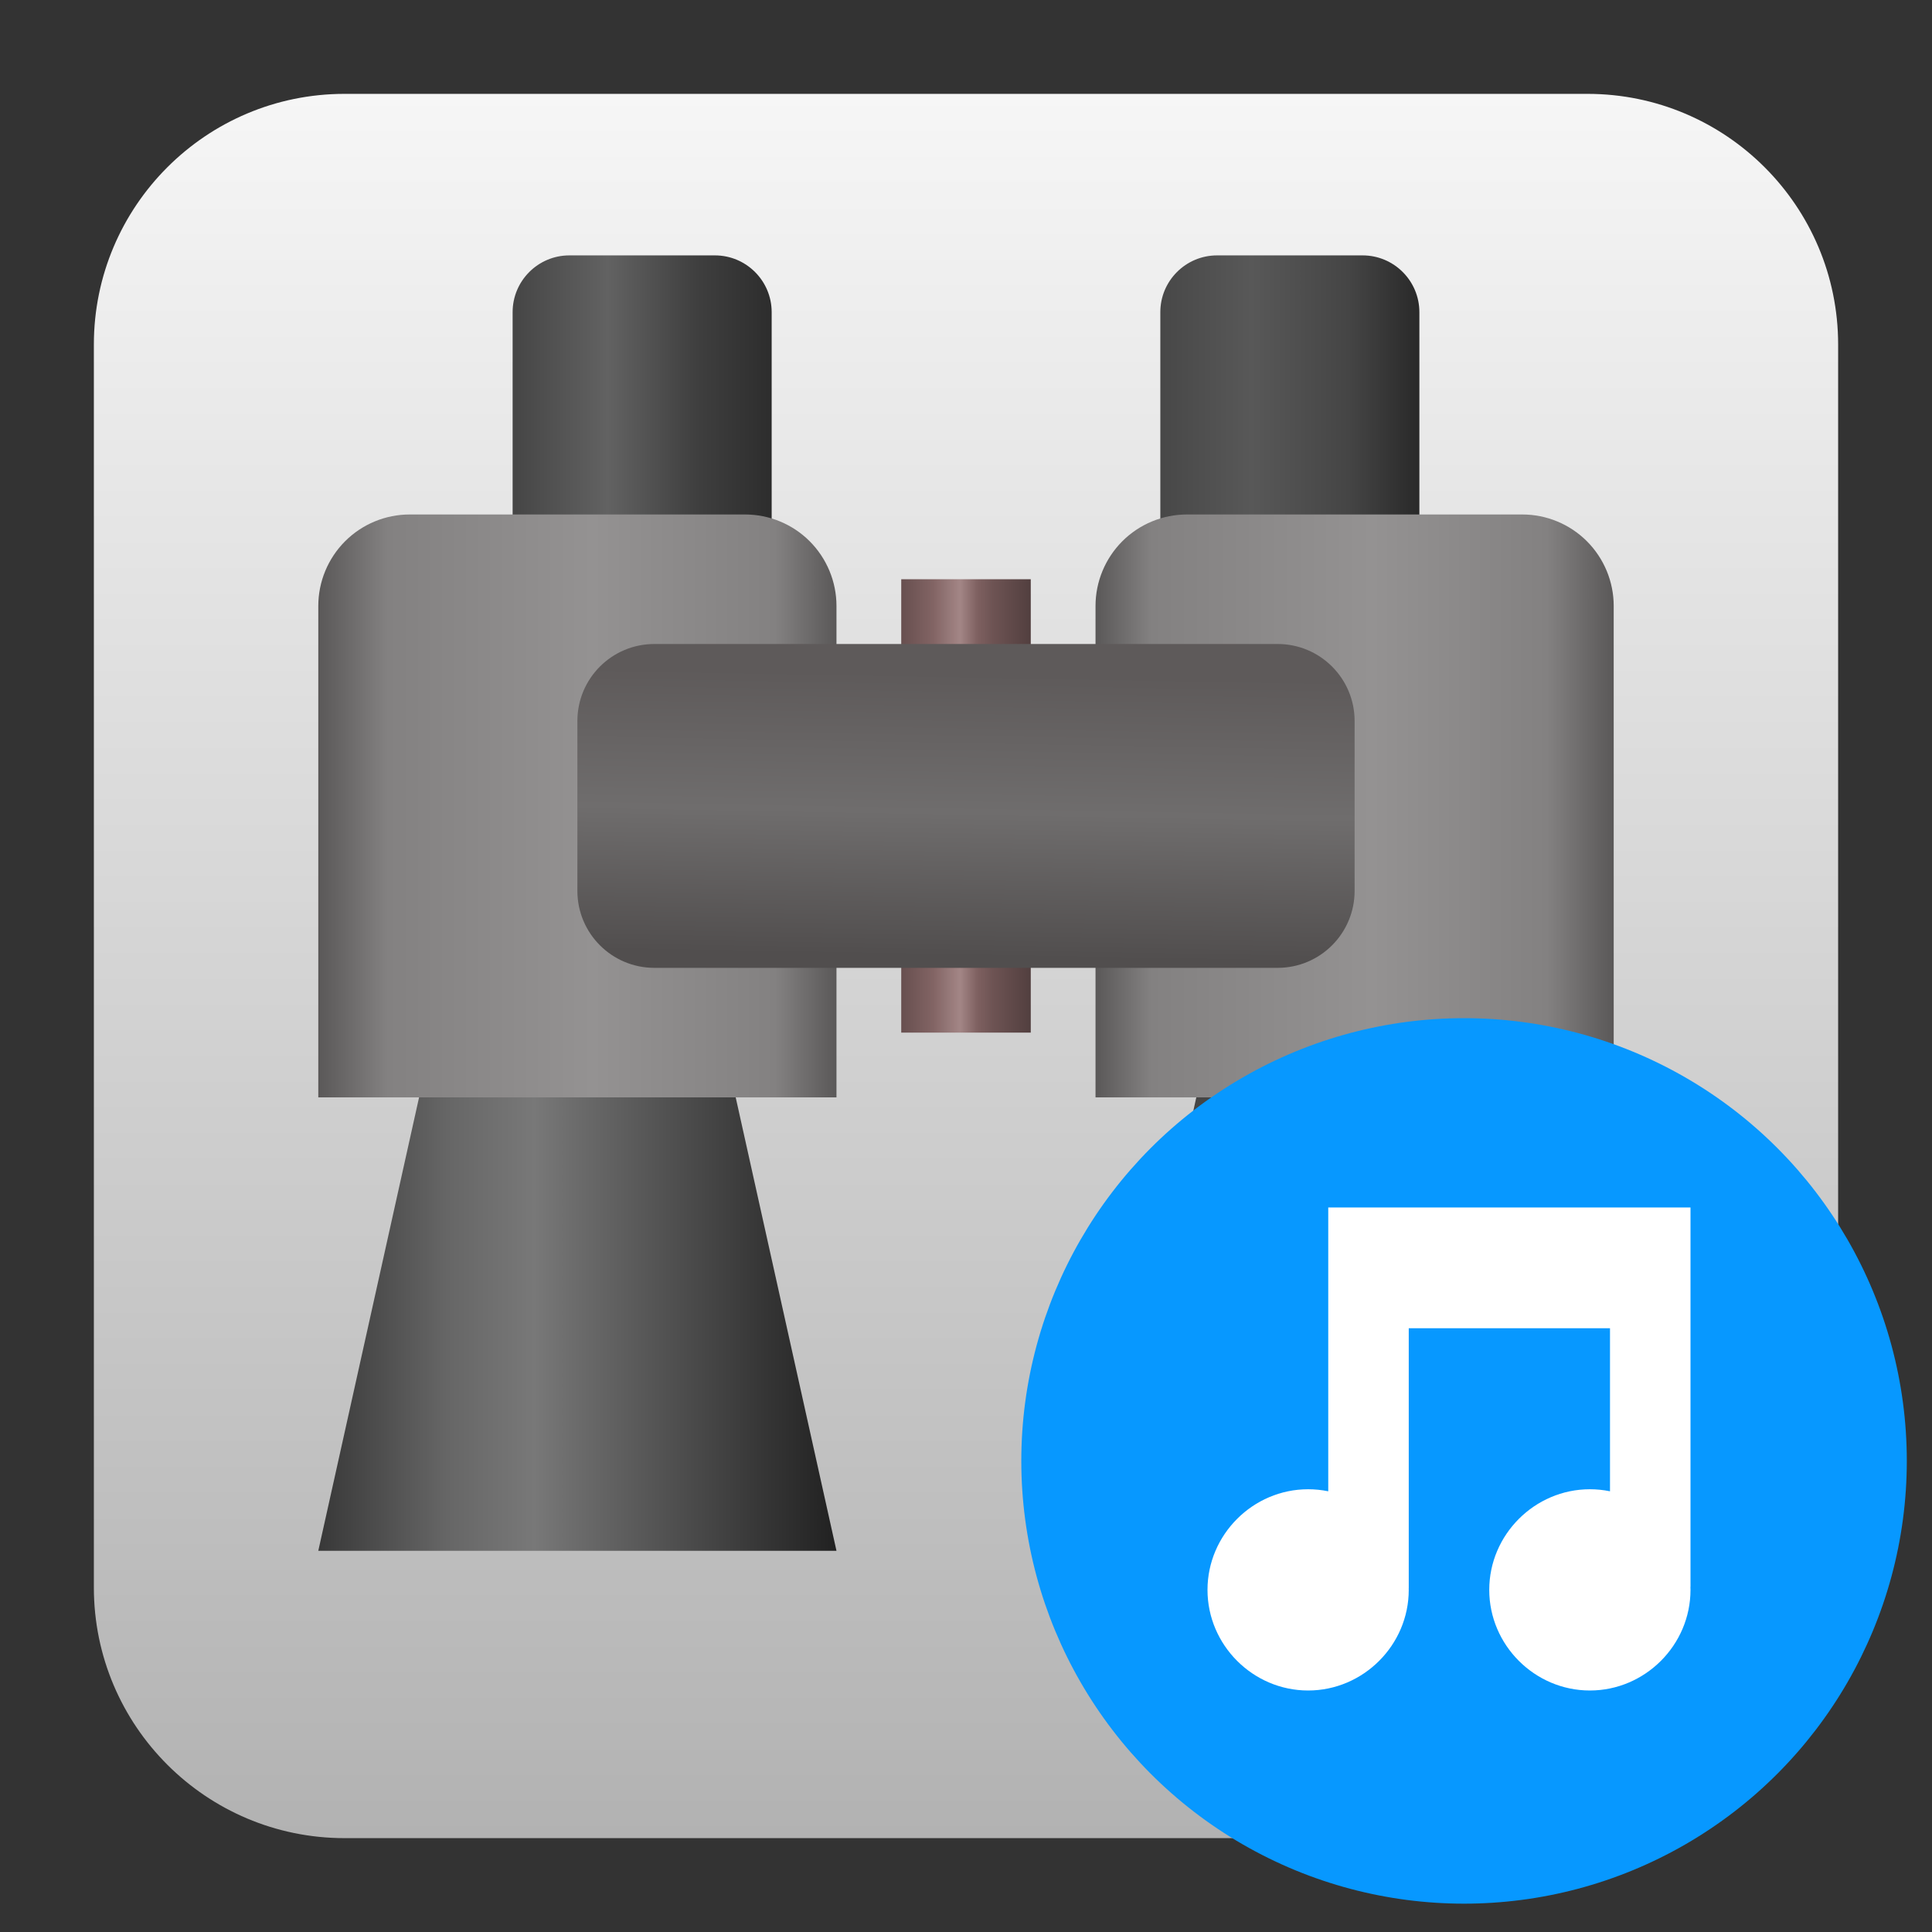 <?xml version="1.0" encoding="UTF-8" standalone="no"?>
<svg
   clip-rule="evenodd"
   fill-rule="evenodd"
   stroke-linejoin="round"
   stroke-miterlimit="2"
   viewBox="0 0 48 48"
   version="1.1"
   id="svg29"
   sodipodi:docname="LyricsFinder.svg"
   inkscape:version="1.2.1 (9c6d41e410, 2022-07-14)"
   xmlns:inkscape="http://www.inkscape.org/namespaces/inkscape"
   xmlns:sodipodi="http://sodipodi.sourceforge.net/DTD/sodipodi-0.dtd"
   xmlns:xlink="http://www.w3.org/1999/xlink"
   xmlns="http://www.w3.org/2000/svg"
   xmlns:svg="http://www.w3.org/2000/svg">
  <rect x="0" y="0" width="48" height="48" fill="#333333" stroke="none"/>
  <defs
     id="defs33">
    <linearGradient
       inkscape:collect="always"
       id="linearGradient1089">
      <stop
         style="stop-color:#454545;stop-opacity:1;"
         offset="0"
         id="stop1085" />
      <stop
         style="stop-color:#626262;stop-opacity:1;"
         offset="0.105"
         id="stop1093" />
      <stop
         style="stop-color:#3f3f3f;stop-opacity:1;"
         offset="0.203"
         id="stop1099" />
      <stop
         style="stop-color:#2b2b2b;stop-opacity:1;"
         offset="0.295"
         id="stop1101" />
      <stop
         style="stop-color:#484848;stop-opacity:1;"
         offset="0.717"
         id="stop1103" />
      <stop
         style="stop-color:#585858;stop-opacity:1;"
         offset="0.815"
         id="stop1097" />
      <stop
         style="stop-color:#454545;stop-opacity:1;"
         offset="0.922"
         id="stop1095" />
      <stop
         style="stop-color:#292929;stop-opacity:1;"
         offset="1"
         id="stop1087" />
    </linearGradient>
    <linearGradient
       inkscape:collect="always"
       id="linearGradient1075">
      <stop
         style="stop-color:#383838;stop-opacity:1;"
         offset="0"
         id="stop1071" />
      <stop
         style="stop-color:#666666;stop-opacity:1;"
         offset="0.249"
         id="stop1083" />
      <stop
         style="stop-color:#787878;stop-opacity:1;"
         offset="0.416"
         id="stop1081" />
      <stop
         style="stop-color:#686868;stop-opacity:1;"
         offset="0.519"
         id="stop1079" />
      <stop
         style="stop-color:#212121;stop-opacity:1;"
         offset="1"
         id="stop1073" />
    </linearGradient>
    <linearGradient
       inkscape:collect="always"
       id="linearGradient1061">
      <stop
         style="stop-color:#5a5858;stop-opacity:1;"
         offset="0"
         id="stop1057" />
      <stop
         style="stop-color:#838181;stop-opacity:1;"
         offset="0.134"
         id="stop1067" />
      <stop
         style="stop-color:#949292;stop-opacity:1;"
         offset="0.529"
         id="stop1069" />
      <stop
         style="stop-color:#838181;stop-opacity:1;"
         offset="0.882"
         id="stop1065" />
      <stop
         style="stop-color:#5a5858;stop-opacity:1;"
         offset="1"
         id="stop1059" />
    </linearGradient>
    <linearGradient
       inkscape:collect="always"
       id="linearGradient1047">
      <stop
         style="stop-color:#5a5858;stop-opacity:1;"
         offset="0"
         id="stop1043" />
      <stop
         style="stop-color:#838181;stop-opacity:1;"
         offset="0.108"
         id="stop1051" />
      <stop
         style="stop-color:#949292;stop-opacity:1;"
         offset="0.533"
         id="stop1055" />
      <stop
         style="stop-color:#838181;stop-opacity:1;"
         offset="0.871"
         id="stop1053" />
      <stop
         style="stop-color:#5a5858;stop-opacity:1;"
         offset="1"
         id="stop1045" />
    </linearGradient>
    <linearGradient
       inkscape:collect="always"
       id="linearGradient913">
      <stop
         style="stop-color:#514e4e;stop-opacity:1;"
         offset="0"
         id="stop909" />
      <stop
         style="stop-color:#6f6d6d;stop-opacity:1;"
         offset="0.51"
         id="stop1041" />
      <stop
         style="stop-color:#5e5a5a;stop-opacity:1;"
         offset="1"
         id="stop911" />
    </linearGradient>
    <linearGradient
       inkscape:collect="always"
       id="linearGradient897">
      <stop
         style="stop-color:#674f4f;stop-opacity:1;"
         offset="0"
         id="stop893" />
      <stop
         style="stop-color:#826464;stop-opacity:1;"
         offset="0.246"
         id="stop901" />
      <stop
         style="stop-color:#a38686;stop-opacity:1;"
         offset="0.454"
         id="stop903" />
      <stop
         style="stop-color:#7e6060;stop-opacity:1;"
         offset="0.589"
         id="stop907" />
      <stop
         style="stop-color:#6d5353;stop-opacity:1;"
         offset="0.71"
         id="stop905" />
      <stop
         style="stop-color:#523f3f;stop-opacity:1;"
         offset="1"
         id="stop895" />
    </linearGradient>
    <linearGradient
       inkscape:collect="always"
       xlink:href="#linearGradient897"
       id="linearGradient899"
       x1="22.391"
       y1="20.023"
       x2="25.609"
       y2="20.023"
       gradientUnits="userSpaceOnUse" />
    <linearGradient
       inkscape:collect="always"
       xlink:href="#linearGradient913"
       id="linearGradient915"
       x1="14.457"
       y1="23.596"
       x2="14.583"
       y2="16.573"
       gradientUnits="userSpaceOnUse" />
    <linearGradient
       inkscape:collect="always"
       xlink:href="#linearGradient1047"
       id="linearGradient1049"
       x1="27.218"
       y1="20.023"
       x2="40.092"
       y2="20.023"
       gradientUnits="userSpaceOnUse" />
    <linearGradient
       inkscape:collect="always"
       xlink:href="#linearGradient1061"
       id="linearGradient1063"
       x1="7.908"
       y1="20.023"
       x2="20.782"
       y2="20.023"
       gradientUnits="userSpaceOnUse" />
    <linearGradient
       inkscape:collect="always"
       xlink:href="#linearGradient1075"
       id="linearGradient1077"
       x1="7.908"
       y1="31.288"
       x2="20.782"
       y2="31.288"
       gradientUnits="userSpaceOnUse" />
    <linearGradient
       inkscape:collect="always"
       xlink:href="#linearGradient1089"
       id="linearGradient1091"
       x1="12.736"
       y1="10.368"
       x2="35.264"
       y2="10.368"
       gradientUnits="userSpaceOnUse" />
  </defs>
  <sodipodi:namedview
     id="namedview31"
     pagecolor="#505050"
     bordercolor="#ffffff"
     borderopacity="1"
     inkscape:showpageshadow="0"
     inkscape:pageopacity="0"
     inkscape:pagecheckerboard="1"
     inkscape:deskcolor="#505050"
     showgrid="false"
     inkscape:zoom="10.875"
     inkscape:cx="24.045977"
     inkscape:cy="25.37931"
     inkscape:window-width="1366"
     inkscape:window-height="703"
     inkscape:window-x="0"
     inkscape:window-y="37"
     inkscape:window-maximized="1"
     inkscape:current-layer="svg29" />
  <linearGradient
     id="a"
     x2="1"
     gradientTransform="matrix(0 -43.337 43.337 0 201.9 45.669)"
     gradientUnits="userSpaceOnUse">
    <stop
       stop-color="#b2b2b2"
       offset="0"
       id="stop2" />
    <stop
       stop-color="#f6f6f6"
       offset="1"
       id="stop4" />
  </linearGradient>
  <path
     d="m45.668 8.56c0-3.438-2.79-6.228-6.228-6.228h-30.88c-3.438 0-6.228 2.79-6.228 6.228v30.88c0 3.438 2.79 6.228 6.228 6.228h30.88c3.438 0 6.228-2.79 6.228-6.228z"
     fill="url(#a)"
     id="path7" />
  <g
     fill="#454545"
     id="g15">
    <path
       d="m17.761 6.345c.779 0 1.411.632 1.411 1.411v6.635h-6.436v-6.635c0-.779.632-1.411 1.411-1.411zm16.092 0c.779 0 1.411.632 1.411 1.411v6.635h-6.436v-6.635c0-.779.632-1.411 1.411-1.411z"
       id="path9"
       style="fill-opacity:1;fill:url(#linearGradient1091)" />
    <path
       d="m7.908 38.529 3.219-14.483h6.436l3.219 14.483z"
       fill-rule="nonzero"
       id="path11"
       style="fill-opacity:1;fill:url(#linearGradient1077)" />
    <path
       d="m27.218 38.529 3.219-14.483h6.436l3.219 14.483z"
       fill-rule="nonzero"
       id="path13" />
  </g>
  <path
     d="m20.782 15.055c0-.603-.24-1.181-.666-1.608-.426-.426-1.005-.665-1.607-.665h-8.328c-.603 0-1.181.239-1.607.665-.426.427-.666 1.005-.666 1.608v12.209h12.874z"
     fill="#838181"
     id="path17"
     style="fill-opacity:1;fill:url(#linearGradient1063)" />
  <path
     d="m40.092 15.055c0-.603-.24-1.181-.666-1.608-.426-.426-1.004-.665-1.607-.665h-8.328c-.603 0-1.181.239-1.607.665-.426.427-.666 1.005-.666 1.608v12.209h12.874z"
     fill="#838181"
     id="path19"
     style="fill-opacity:1;fill:url(#linearGradient1049)" />
  <path
     d="m22.391 14.391h3.218v11.264h-3.218z"
     fill="#674f4f"
     id="path21"
     style="fill-opacity:1;fill:url(#linearGradient899)" />
  <path
     d="m33.655 17.913c0-1.057-.856-1.913-1.913-1.913h-15.484c-1.057 0-1.913.856-1.913 1.913v4.22c0 1.057.856 1.913 1.913 1.913h15.484c1.057 0 1.913-.856 1.913-1.913z"
     fill="#6f6d6d"
     id="path23"
     style="fill-opacity:1;fill:url(#linearGradient915)" />
  <circle
     cx="36.374"
     cy="36.296"
     r="11"
     fill="#0798ff"
     id="circle25" />
  <path
     d="m33 30v7.051c-.165-.034-.332-.051-.5-.051-1.371 0-2.5 1.129-2.5 2.5s1.129 2.5 2.5 2.5 2.5-1.129 2.5-2.5c-.001-.011-.001-.022-.002-.033h.002v-6.467h5v4.051c-.165-.034-.332-.051-.5-.051-1.371 0-2.5 1.129-2.5 2.5s1.129 2.5 2.5 2.5 2.5-1.129 2.5-2.5c0-.025-.001-.051-.002-.076h.002v-9.424z"
     fill="#fff"
     fill-rule="nonzero"
     id="path27" />
</svg>
